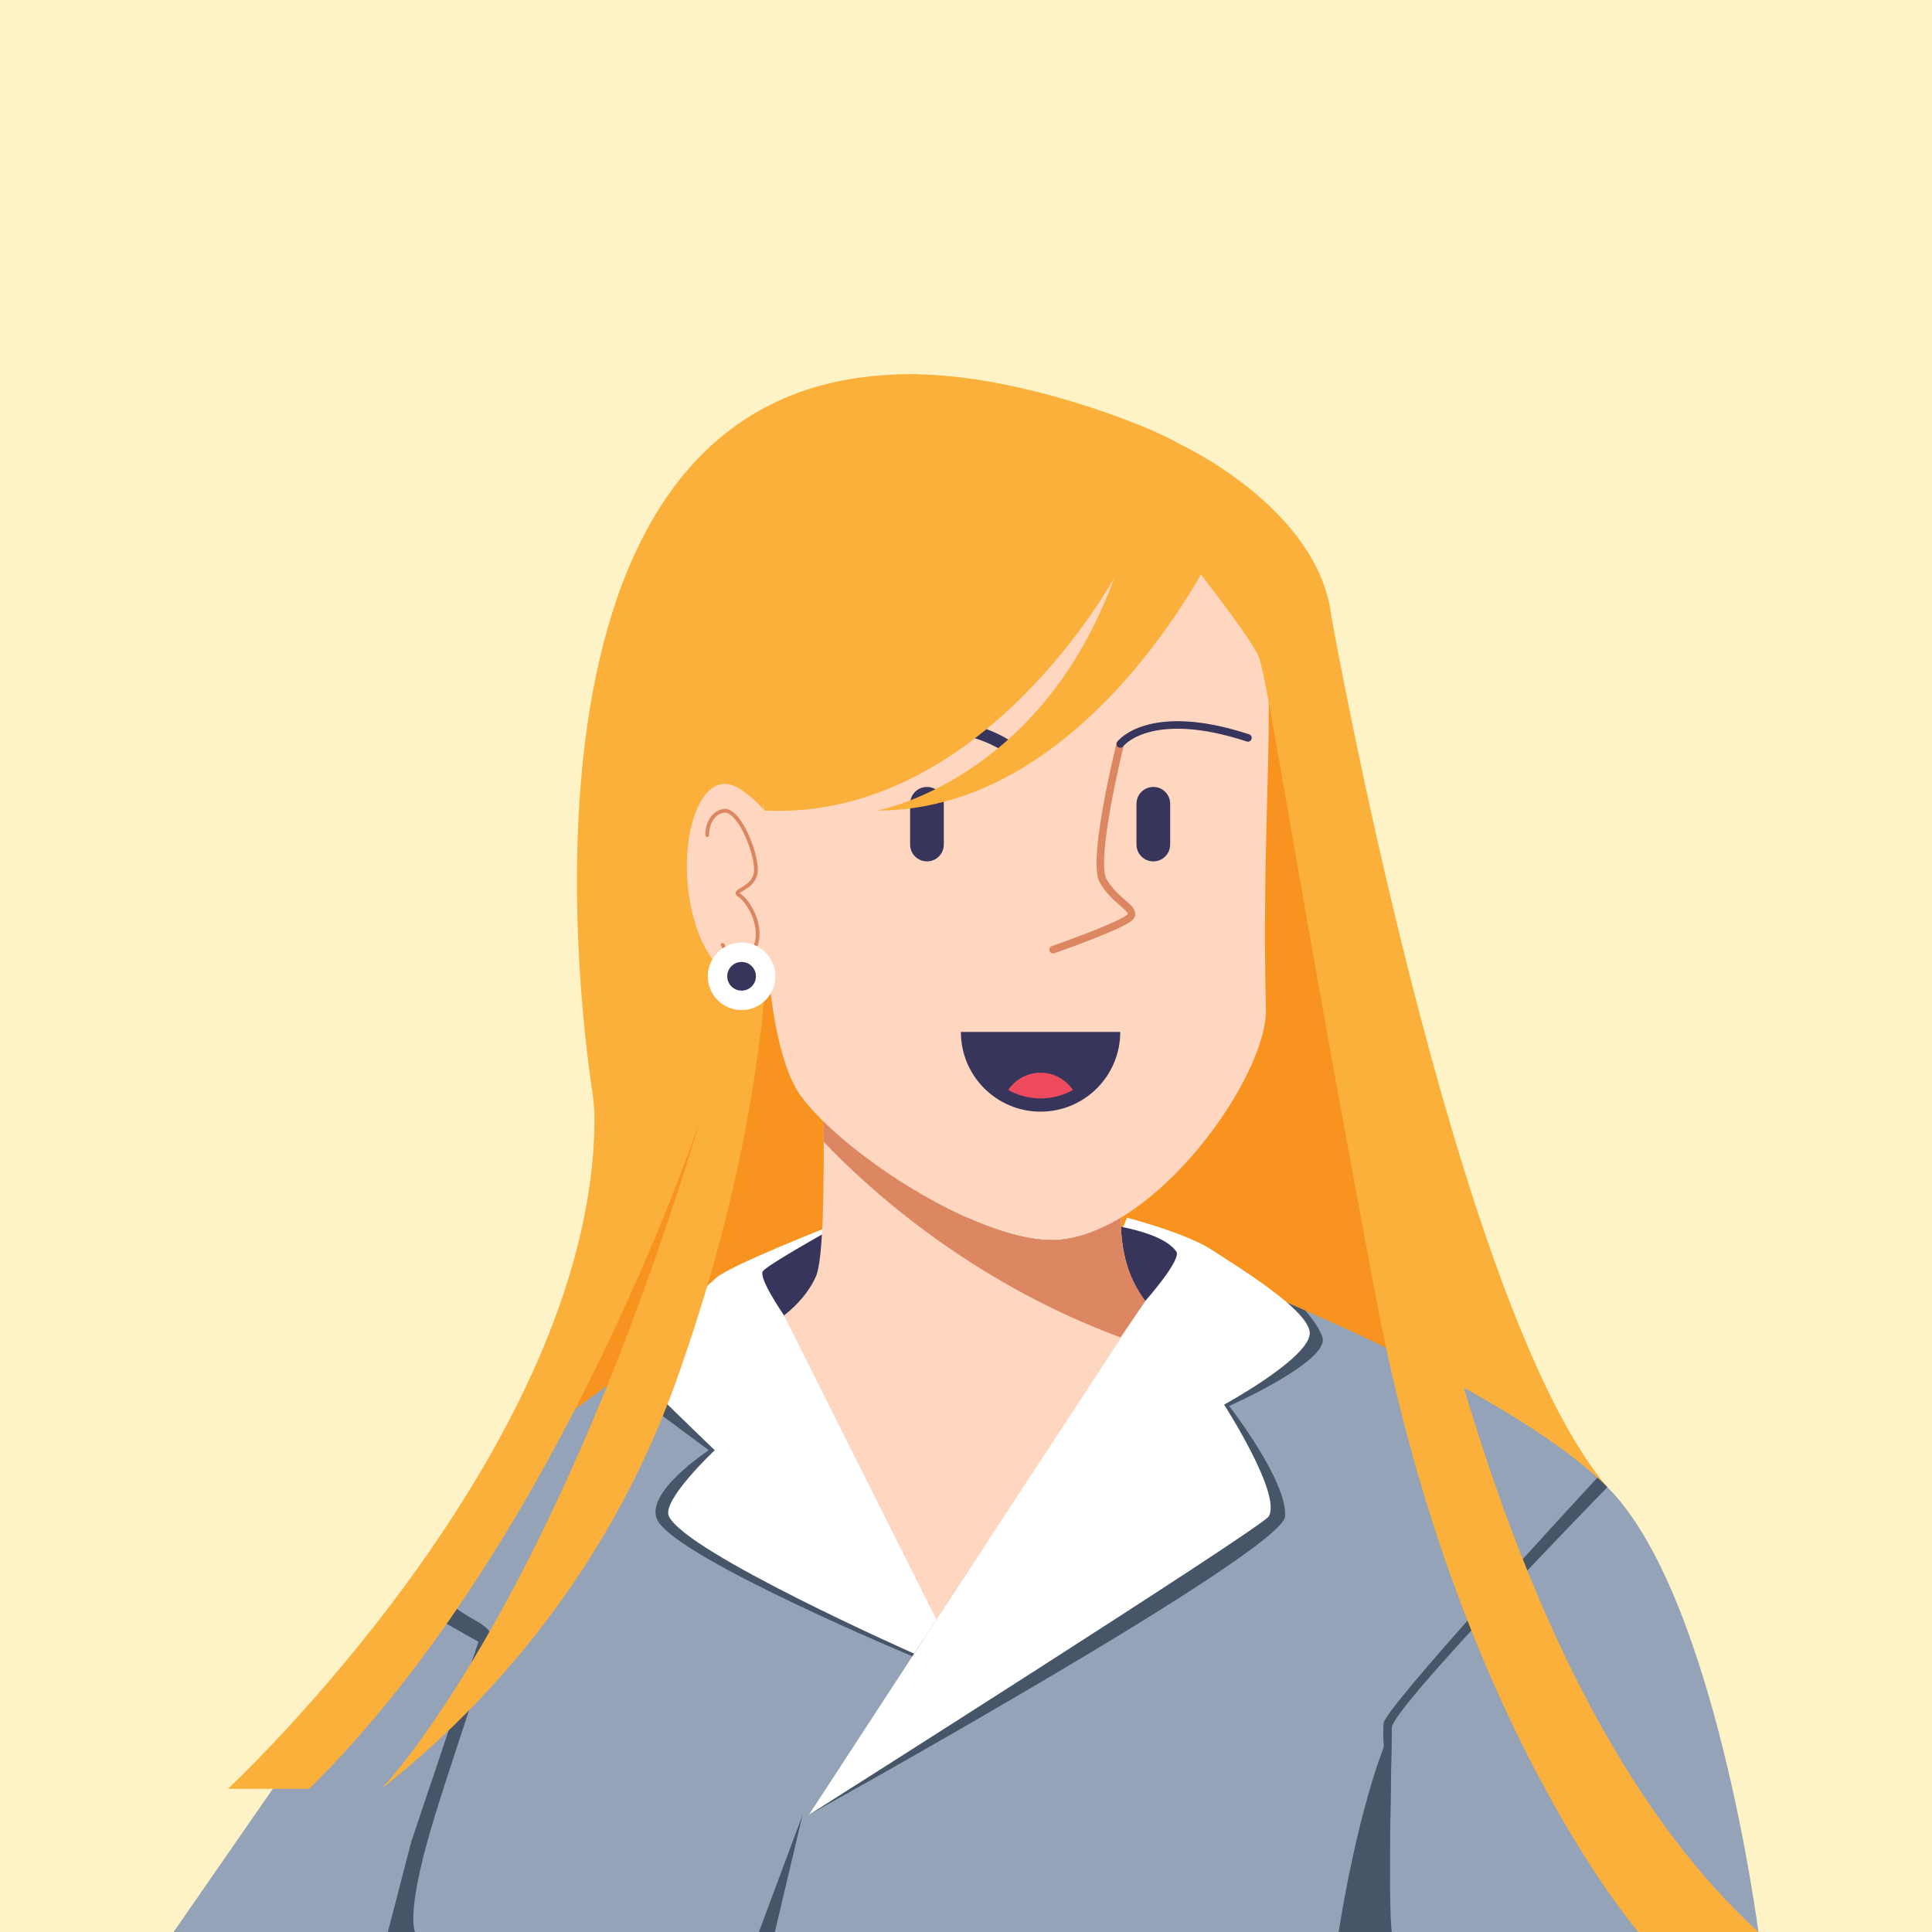 <?xml version="1.0" encoding="UTF-8"?><svg id="a" xmlns="http://www.w3.org/2000/svg" width="512" height="512" viewBox="0 0 512 512"><rect width="512" height="512" fill="#fef3c7"/><path d="m352.813,163.313l-16.56,174.604,34.08,48.143,55.642,8.046c-40.419-47.218-73.163-230.793-73.163-230.793Z" fill="#fbb03b"/><path d="m350.121,174.049c-2.131-24.863-28.948-40.119-28.948-40.119l-66.054,177.995,24.804,121.618,102.079-39.684s-29.751-194.947-31.882-219.809Z" fill="#f7931e"/><path d="m231.35,126.994s-46.933-17.08-64.445,39.709c-17.511,56.789,11.307,118.885-14.121,187.002-25.428,68.117-58.201,98.154-58.201,98.154l128.191-37.919,27.345-231.981-18.769-54.966Z" fill="#f7931e"/><path d="m425.976,394.106c-28.507-28.43-107.829-58.252-107.829-58.252l-125.796,9.056s-59.331,40.879-64.841,49.196c-5.509,8.316-81.51,117.894-81.51,117.894h420s-11.516-89.464-40.024-117.894Z" fill="#94a3b8"/><path d="m196.194,361.438l-29.74,6.993,21.37,15.892s-17.974,11.772-13.35,18.965c6.675,10.383,67.589,35.759,67.589,35.759l3.927-3.021-49.796-74.588Z" fill="#475569"/><path d="m340.568,401.829c.565-9.475-14.833-29.232-14.833-29.232,0,0,26.699-11.866,24.722-18.18-.678-2.164-2.474-4.705-4.534-7.115-4.445-1.95-8.557-3.698-12.181-5.206l-7.865,8.463c-.565.706-8.9,39.413-8.9,39.413l-102.605,90.975s125.631-69.644,126.196-79.119Z" fill="#475569"/><path d="m114.35,428.041c9.064,5.16,12.454,7.054,12.454,7.054l-17.799,52.917-6.216,23.988h7.205s-2.272-3.85,3.194-23.733c5.15-18.735,18.107-53.494,16.548-55.853-2.724-4.123-13.285-4.757-16.097-18.1-1.408,2.04-2.89,4.186-4.434,6.421.812,3,2.357,5.718,5.146,7.306Z" fill="#475569"/><path d="m368.849,457.84c.109-5.328,57.127-63.734,57.127-63.734-.841-.839-1.73-1.679-2.657-2.52-6.485,7.017-56.118,60.84-56.647,65.065-.565,4.52,1.76,27.124,1.76,27.124,0,0,.307-20.607.416-25.935Z" fill="#475569"/><path d="m321.003,331.136c-6.628-4.34-22.324-8.426-22.324-8.426l-37.58,86.639-46.727,71.599s120.16-76.131,121.882-79.119c3.418-5.933-11.861-29.585-11.861-29.585,0,0,21.494-11.709,22.673-18.435,1.04-5.933-18.859-17.956-26.064-22.673Z" fill="#fff"/><path d="m220.941,324.567s-27.851,10.902-31.224,14.148c-3.373,3.246-24.671,20.815-23.188,22.934,1.483,2.119,22.885,22.673,22.885,22.673,0,0-14.134,13.283-12.149,17.507,4.521,9.616,64.989,36.396,64.989,36.396l6.647-10.185-27.96-103.473Z" fill="#fff"/><polygon points="101.082 474.064 101.082 474.063 101.081 474.064 101.082 474.064" fill="#fbb03b"/><path d="m243.481,99.214c-110.817-2.434-90.579,162.885-86.565,189.73.388,2.593.648,5.2.634,7.821-.46,87.405-97.153,177.298-97.153,177.298h21.538c66.531-65.491,103.624-177.205,103.624-177.205-39.672,131.205-84.476,177.204-84.476,177.204,35.391-27.903,62.584-64.996,77.86-107.396,34.883-96.823,23.327-162.058,23.327-162.058l41.211-105.395Z" fill="#fbb03b"/><path d="m311.721,331.631c-8.227-11.301-60.674-8.97-60.674-8.97l-32.772,4.238s-14.731,8.264-16.089,9.959c-1.359,1.695,5.6,11.743,5.6,11.743l51.635,60.749,44.073-64.564s9.789-11.009,8.227-13.155Z" fill="#37355b"/><path d="m205.383,224.306s2.495-7.251-9.096-15.088c-11.591-7.836-18.301,17.324-11.591,36.894,6.709,19.569,20.104,12.86,25.148,3.355l-4.461-25.161Z" fill="#ffd6c0"/><path d="m280.527,328.569c-18.973,1.513-55.568-21.414-67.987-37.694-12.419-16.28-10.07-71.873-10.332-84.179-.263-12.306,14.156-76.364,41.133-78.804,26.977-2.439,77.679-1.292,87.46,21.293,9.781,22.585,3.082,57.511,4.693,118.098.473,17.787-28.692,59.19-54.967,61.285Z" fill="#ffd6c0"/><path d="m305.644,208.548c-2.466,0-4.465,1.999-4.465,4.465v10.799c0,2.466,1.999,4.465,4.465,4.465s4.465-1.999,4.465-4.465v-10.799c0-2.466-1.999-4.465-4.465-4.465Z" fill="#37355b"/><path d="m245.654,208.548c-2.466,0-4.465,1.999-4.465,4.465v10.799c0,2.466,1.999,4.465,4.465,4.465s4.465-1.999,4.465-4.465v-10.799c0-2.466-1.999-4.465-4.465-4.465Z" fill="#37355b"/><path d="m226.774,200.698c-.571,0-1.128-.293-1.441-.82-.47-.795-.207-1.821.588-2.291,13.154-7.782,24.342-7.356,31.412-5.626,7.704,1.884,12.252,5.622,12.442,5.781.709.591.805,1.645.214,2.354-.591.709-1.644.804-2.354.216-.697-.576-16.87-13.538-40.011.153-.267.158-.561.233-.85.233Z" fill="#37355b"/><path d="m254.643,273.481c0,11.662,9.454,21.117,21.117,21.117s21.117-9.454,21.117-21.117h-42.233Z" fill="#37355b"/><path d="m284.33,288.855c-1.852-2.759-4.999-4.575-8.571-4.575s-6.719,1.816-8.571,4.575c2.539,1.421,5.46,2.239,8.571,2.239s6.032-.818,8.571-2.239Z" fill="#ed4a5e"/><path d="m321.739,145.796s-33.117,69.008-89.257,69.008c0,0,43.277-7.84,62.823-61.724,0,0-35.103,64.558-92.77,61.724,0,0-15.846-68.443,3.932-100.652,19.777-32.209,94.798-3.39,105.883,3.39,11.085,6.781,9.39,28.253,9.39,28.253Z" fill="#fbb03b"/><path d="m368.849,457.84s-1.077,47.888,0,54.16h-14.079s5.045-34.111,14.079-54.16Z" fill="#475569"/><path d="m352.813,163.313c-3.394-28.818-40.464-45.77-40.464-45.77l-14.343,5.651,12.103,18.718s21.143,26.275,23.496,32.209c2.353,5.933,9.889,57.848,31.078,170.009,21.19,112.161,69.503,167.872,69.503,167.872h31.814c-96.173-87.824-109.793-319.869-113.187-348.687Z" fill="#fbb03b"/><path d="m279.076,251.674s19.495-6.773,20.625-8.9c1.13-2.127-4.177-3.814-7.346-9.324-3.169-5.509,4.521-36.289,4.521-36.289" fill="none" stroke="#dd8762" stroke-linecap="round" stroke-linejoin="round" stroke-width="2"/><path d="m296.876,197.162s7.688-10.181,33.838-1.612" fill="none" stroke="#37355b" stroke-linecap="round" stroke-linejoin="round" stroke-width="2"/><path d="m297.001,322.71c-5.422,3.27-11.009,5.423-16.474,5.859-16.592,1.323-46.661-16.045-62.252-31.313.098,17.707-.095,36.632-2.05,41.014-1.857,4.162-4.958,7.575-8.439,10.331l40.36,80.597,55.348-84.412c-4.897-6.558-6.463-13.813-6.493-22.075Z" fill="#ffd6c0"/><path d="m296.919,354.418l6.575-9.632c-4.897-6.558-6.463-13.813-6.493-22.075-5.422,3.27-11.009,5.423-16.474,5.859-16.592,1.323-46.661-16.045-62.252-31.313.01,1.77.015,3.551.018,5.329,10.436,11.061,37.77,36.715,78.625,51.833Z" fill="#dd8762"/><polygon points="212.694 480.949 205.348 512 201.11 512 212.694 480.949" fill="#475569"/><path d="m187.407,221.302s-.141-5.469,4.238-6.408,9.606,12.835,8.547,16.861c-1.059,4.026-6.393,4.238-4.256,5.509,2.137,1.271,6.228,7.628,4.395,13.138-1.834,5.509-7.555,2.755-8.826,0" fill="none" stroke="#dd8762" stroke-linecap="round" stroke-linejoin="round"/><circle cx="196.527" cy="258.728" r="8.951" fill="#fff"/><circle cx="196.527" cy="258.728" r="3.803" fill="#37355b"/></svg>